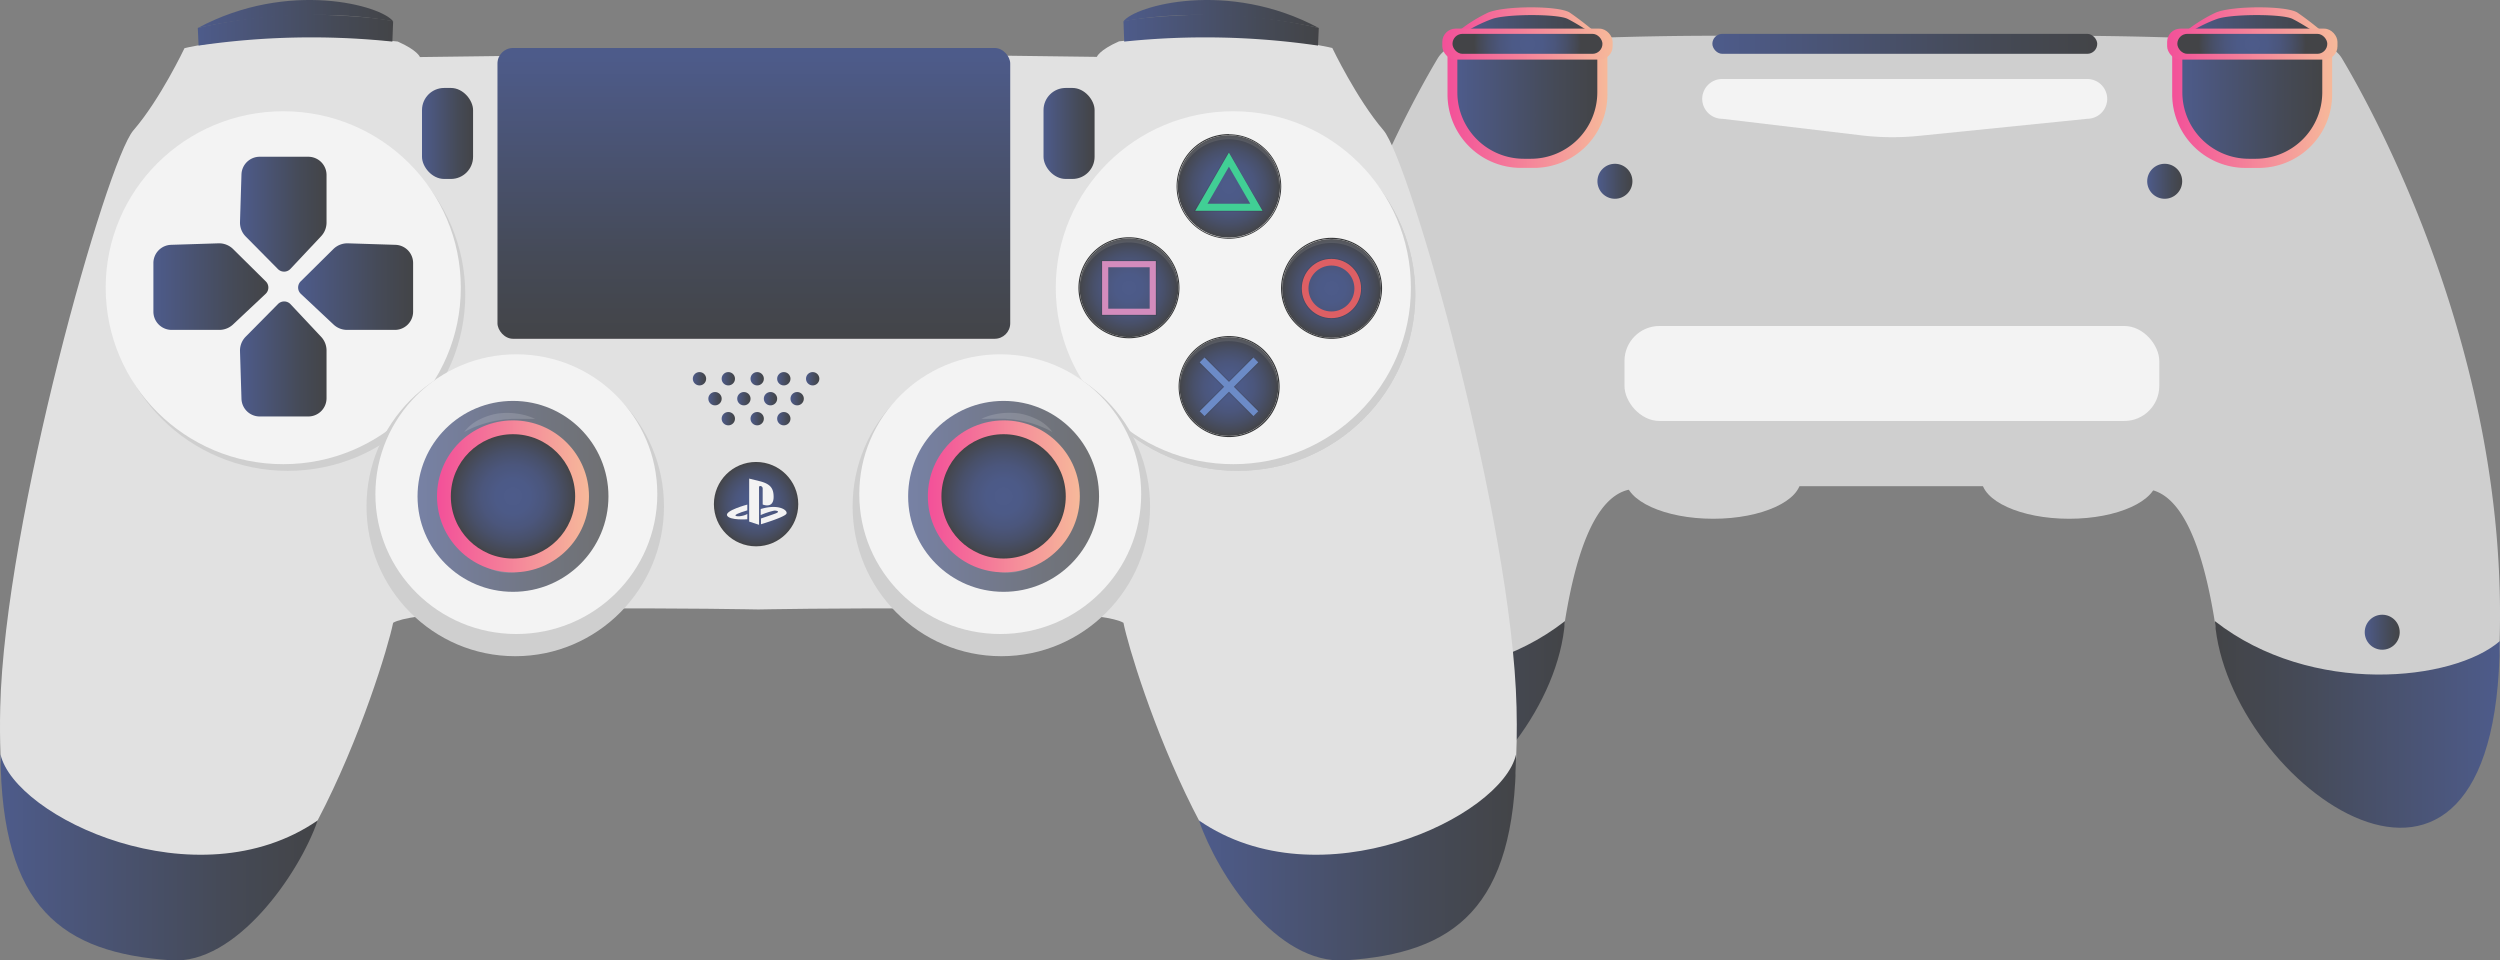 <svg id="Layer_1" data-name="Layer 1" xmlns="http://www.w3.org/2000/svg" xmlns:xlink="http://www.w3.org/1999/xlink" viewBox="0 0 633 243.19"><rect x="0" y="0" width="633" height="243.19" fill="#808080" stroke="none"/><defs><style>.cls-1{fill:#cfcfcf;}.cls-2{fill:url(#linear-gradient);}.cls-3{fill:url(#linear-gradient-2);}.cls-4{fill:url(#linear-gradient-3);}.cls-5{fill:url(#linear-gradient-4);}.cls-6{fill:url(#linear-gradient-5);}.cls-7{fill:url(#linear-gradient-6);}.cls-8{fill:url(#linear-gradient-7);}.cls-9{fill:url(#linear-gradient-8);}.cls-10{fill:url(#radial-gradient);}.cls-11{fill:url(#linear-gradient-9);}.cls-12{fill:url(#linear-gradient-10);}.cls-13{fill:url(#linear-gradient-11);}.cls-14{fill:url(#linear-gradient-12);}.cls-15{fill:url(#radial-gradient-2);}.cls-16{fill:#f3f3f3;}.cls-17{fill:url(#linear-gradient-13);}.cls-18{fill:url(#linear-gradient-14);}.cls-19{fill:url(#linear-gradient-15);}.cls-20{fill:url(#linear-gradient-16);}.cls-21{fill:url(#linear-gradient-17);}.cls-22{fill:#e1e1e1;}.cls-23{fill:url(#linear-gradient-18);}.cls-24{fill:url(#linear-gradient-19);}.cls-25{fill:url(#linear-gradient-20);}.cls-26{fill:url(#linear-gradient-21);}.cls-27{fill:url(#linear-gradient-22);}.cls-28{fill:url(#linear-gradient-23);}.cls-29{fill:url(#linear-gradient-24);}.cls-30{fill:url(#linear-gradient-25);}.cls-31,.cls-40{opacity:0.75;}.cls-31{fill:url(#linear-gradient-26);}.cls-32{opacity:0.15;}.cls-33{fill:#fff;}.cls-34{fill:url(#linear-gradient-27);}.cls-35{fill:url(#radial-gradient-3);}.cls-36{fill:url(#linear-gradient-28);}.cls-37{fill:url(#linear-gradient-29);}.cls-38{fill:url(#linear-gradient-30);}.cls-39{fill:url(#linear-gradient-31);}.cls-40{fill:url(#linear-gradient-32);}.cls-41{fill:url(#linear-gradient-33);}.cls-42{fill:url(#radial-gradient-4);}.cls-43{fill:url(#linear-gradient-34);}.cls-44{fill:url(#linear-gradient-35);}.cls-45{fill:url(#linear-gradient-36);}.cls-46{fill:url(#linear-gradient-37);}.cls-47{fill:url(#linear-gradient-38);}.cls-48{fill:url(#linear-gradient-39);}.cls-49{fill:url(#linear-gradient-40);}.cls-50{fill:url(#linear-gradient-41);}.cls-51{fill:url(#linear-gradient-42);}.cls-52{fill:url(#linear-gradient-43);}.cls-53{fill:url(#linear-gradient-44);}.cls-54{fill:url(#linear-gradient-45);}.cls-55{fill:url(#linear-gradient-46);}.cls-56{fill:url(#radial-gradient-5);}.cls-57{fill:url(#radial-gradient-6);}.cls-58{fill:#353638;}.cls-59{opacity:0.1;}.cls-60{opacity:0.25;}.cls-61,.cls-63,.cls-65,.cls-66,.cls-68{fill:none;stroke-miterlimit:10;}.cls-61{stroke:#dd5f64;stroke-width:1.69px;}.cls-62{fill:url(#radial-gradient-7);}.cls-63{stroke:#d38cbd;stroke-width:1.56px;}.cls-64{fill:url(#radial-gradient-8);}.cls-65{stroke:#353638;stroke-width:2.22px;}.cls-66{stroke:#6c8bc7;stroke-width:1.74px;}.cls-67{fill:url(#radial-gradient-9);}.cls-68{stroke:#41cf95;stroke-width:1.79px;}</style><linearGradient id="linear-gradient" x1="324.1" y1="183.43" x2="396.24" y2="183.43" gradientUnits="userSpaceOnUse"><stop offset="0.01" stop-color="#4d5b8a"/><stop offset="0.13" stop-color="#4c5881"/><stop offset="0.7" stop-color="#454a57"/><stop offset="1" stop-color="#434447"/></linearGradient><linearGradient id="linear-gradient-2" x1="-2159.95" y1="183.43" x2="-2087.81" y2="183.43" gradientTransform="matrix(-1, 0, 0, 1, -1527, 0)" xlink:href="#linear-gradient"/><linearGradient id="linear-gradient-3" x1="366.51" y1="26.96" x2="407.01" y2="26.96" gradientUnits="userSpaceOnUse"><stop offset="0" stop-color="#f35099"/><stop offset="1" stop-color="#f6b99a"/></linearGradient><linearGradient id="linear-gradient-4" x1="369.03" y1="25.65" x2="404.47" y2="25.65" xlink:href="#linear-gradient"/><linearGradient id="linear-gradient-5" x1="552.66" y1="5.21" x2="588.58" y2="5.21" xlink:href="#linear-gradient-3"/><linearGradient id="linear-gradient-6" x1="368.47" y1="5.21" x2="404.39" y2="5.21" xlink:href="#linear-gradient-3"/><linearGradient id="linear-gradient-7" x1="370.3" y1="6.19" x2="403.2" y2="6.19" xlink:href="#linear-gradient"/><linearGradient id="linear-gradient-8" x1="365.19" y1="11.17" x2="408.31" y2="11.17" xlink:href="#linear-gradient-3"/><radialGradient id="radial-gradient" cx="386.75" cy="11.1" r="13.54" gradientUnits="userSpaceOnUse"><stop offset="0.01" stop-color="#4d5b8a"/><stop offset="0.28" stop-color="#4c5a87"/><stop offset="0.51" stop-color="#4b567c"/><stop offset="0.72" stop-color="#48506a"/><stop offset="0.93" stop-color="#454852"/><stop offset="1" stop-color="#434447"/></radialGradient><linearGradient id="linear-gradient-9" x1="550.05" y1="26.96" x2="590.54" y2="26.96" xlink:href="#linear-gradient-3"/><linearGradient id="linear-gradient-10" x1="552.57" y1="25.65" x2="588" y2="25.65" xlink:href="#linear-gradient"/><linearGradient id="linear-gradient-11" x1="553.84" y1="6.19" x2="586.74" y2="6.19" xlink:href="#linear-gradient"/><linearGradient id="linear-gradient-12" x1="548.72" y1="11.17" x2="591.85" y2="11.17" xlink:href="#linear-gradient-3"/><radialGradient id="radial-gradient-2" cx="570.29" cy="11.1" r="13.54" xlink:href="#radial-gradient"/><linearGradient id="linear-gradient-13" x1="404.47" y1="45.9" x2="413.32" y2="45.9" xlink:href="#linear-gradient"/><linearGradient id="linear-gradient-14" x1="543.68" y1="45.9" x2="552.53" y2="45.9" xlink:href="#linear-gradient"/><linearGradient id="linear-gradient-15" x1="598.75" y1="160.08" x2="607.61" y2="160.08" xlink:href="#linear-gradient"/><linearGradient id="linear-gradient-16" x1="349.89" y1="160.08" x2="358.75" y2="160.08" xlink:href="#linear-gradient"/><linearGradient id="linear-gradient-17" x1="433.57" y1="11.1" x2="531.02" y2="11.1" xlink:href="#linear-gradient"/><linearGradient id="linear-gradient-18" x1="0.13" y1="217.1" x2="80.44" y2="217.1" xlink:href="#linear-gradient"/><linearGradient id="linear-gradient-19" x1="50.08" y1="7.61" x2="99.54" y2="7.61" xlink:href="#linear-gradient"/><linearGradient id="linear-gradient-20" x1="50.08" y1="3.55" x2="99.54" y2="3.55" xlink:href="#linear-gradient"/><linearGradient id="linear-gradient-21" x1="60.76" y1="54.26" x2="82.68" y2="54.26" xlink:href="#linear-gradient"/><linearGradient id="linear-gradient-22" x1="60.76" y1="90.88" x2="82.68" y2="90.88" xlink:href="#linear-gradient"/><linearGradient id="linear-gradient-23" x1="75.46" y1="72.57" x2="104.6" y2="72.57" xlink:href="#linear-gradient"/><linearGradient id="linear-gradient-24" x1="38.84" y1="72.57" x2="67.98" y2="72.57" xlink:href="#linear-gradient"/><linearGradient id="linear-gradient-25" x1="106.85" y1="33.79" x2="119.78" y2="33.79" xlink:href="#linear-gradient"/><linearGradient id="linear-gradient-26" x1="105.73" y1="125.68" x2="154.06" y2="125.68" xlink:href="#linear-gradient"/><linearGradient id="linear-gradient-27" x1="110.66" y1="125.68" x2="149.13" y2="125.68" xlink:href="#linear-gradient-3"/><radialGradient id="radial-gradient-3" cx="129.89" cy="125.68" r="15.74" xlink:href="#radial-gradient"/><linearGradient id="linear-gradient-28" x1="303.56" y1="217.1" x2="383.87" y2="217.1" xlink:href="#linear-gradient"/><linearGradient id="linear-gradient-29" x1="284.46" y1="7.61" x2="333.92" y2="7.61" xlink:href="#linear-gradient"/><linearGradient id="linear-gradient-30" x1="284.46" y1="3.55" x2="333.92" y2="3.55" xlink:href="#linear-gradient"/><linearGradient id="linear-gradient-31" x1="264.22" y1="33.79" x2="277.15" y2="33.79" gradientTransform="translate(541.37 67.58) rotate(180)" xlink:href="#linear-gradient"/><linearGradient id="linear-gradient-32" x1="229.94" y1="125.68" x2="278.27" y2="125.68" xlink:href="#linear-gradient"/><linearGradient id="linear-gradient-33" x1="234.93" y1="125.68" x2="273.41" y2="125.68" xlink:href="#linear-gradient-3"/><radialGradient id="radial-gradient-4" cx="254.11" cy="125.68" r="15.74" xlink:href="#radial-gradient"/><linearGradient id="linear-gradient-34" x1="190.88" y1="13.57" x2="190.88" y2="87.2" xlink:href="#linear-gradient"/><linearGradient id="linear-gradient-35" x1="175.42" y1="95.9" x2="178.79" y2="95.9" xlink:href="#linear-gradient"/><linearGradient id="linear-gradient-36" x1="179.35" y1="100.95" x2="182.73" y2="100.95" xlink:href="#linear-gradient"/><linearGradient id="linear-gradient-37" x1="182.73" y1="106.01" x2="186.1" y2="106.01" xlink:href="#linear-gradient"/><linearGradient id="linear-gradient-38" x1="190.03" y1="106.01" x2="193.41" y2="106.01" xlink:href="#linear-gradient"/><linearGradient id="linear-gradient-39" x1="196.78" y1="106.01" x2="200.15" y2="106.01" xlink:href="#linear-gradient"/><linearGradient id="linear-gradient-40" x1="186.66" y1="100.95" x2="190.03" y2="100.95" xlink:href="#linear-gradient"/><linearGradient id="linear-gradient-41" x1="193.41" y1="100.95" x2="196.78" y2="100.95" xlink:href="#linear-gradient"/><linearGradient id="linear-gradient-42" x1="200.15" y1="100.95" x2="203.52" y2="100.95" xlink:href="#linear-gradient"/><linearGradient id="linear-gradient-43" x1="182.73" y1="95.9" x2="186.1" y2="95.9" xlink:href="#linear-gradient"/><linearGradient id="linear-gradient-44" x1="190.03" y1="95.9" x2="193.41" y2="95.9" xlink:href="#linear-gradient"/><linearGradient id="linear-gradient-45" x1="196.78" y1="95.9" x2="200.15" y2="95.9" xlink:href="#linear-gradient"/><linearGradient id="linear-gradient-46" x1="204.08" y1="95.9" x2="207.46" y2="95.9" xlink:href="#linear-gradient"/><radialGradient id="radial-gradient-5" cx="191.44" cy="127.65" r="10.68" xlink:href="#radial-gradient"/><radialGradient id="radial-gradient-6" cx="337.15" cy="73.02" r="12.5" xlink:href="#radial-gradient"/><radialGradient id="radial-gradient-7" cx="285.86" cy="72.86" r="12.5" xlink:href="#radial-gradient"/><radialGradient id="radial-gradient-8" cx="311.17" cy="97.87" r="12.5" xlink:href="#radial-gradient"/><radialGradient id="radial-gradient-9" cx="311.16" cy="47.2" r="12.95" xlink:href="#radial-gradient"/></defs><title>controller</title><path class="cls-1" d="M478.5,10.46c46.45-3.24,95.66,0,109.08,1A6.9,6.9,0,0,1,593,14.82C601.46,29,635.11,90.33,632.9,162.33c-2.54,82.26-65.81,34.17-72.14-5.06s-19-35.44-26.58-30.38-21.51,1.27-27.84-3.79H450.66c-6.33,5.06-20.25,8.86-27.84,3.79s-20.25-8.86-26.58,30.38-69.6,87.32-72.14,5.06C321.89,90.33,355.54,29,364,14.82a6.9,6.9,0,0,1,5.44-3.37C382.84,10.44,432.05,7.22,478.5,10.46Z"/><path class="cls-2" d="M396.24,157.27c-2.95,41.36-71.53,91-72.14,5.06C335.81,172.5,371.73,176.42,396.24,157.27Z"/><path class="cls-3" d="M560.81,157.27c3,41.36,71.54,91,72.14,5.06C621.24,172.5,585.32,176.42,560.81,157.27Z"/><path class="cls-4" d="M366.51,11.4H407a0,0,0,0,1,0,0V23.91A18.61,18.61,0,0,1,388.4,42.51h-3.28a18.61,18.61,0,0,1-18.61-18.61V11.4A0,0,0,0,1,366.51,11.4Z"/><path class="cls-5" d="M369,11.1h35.44a0,0,0,0,1,0,0V23.37A16.84,16.84,0,0,1,387.63,40.2h-1.76A16.84,16.84,0,0,1,369,23.37V11.1A0,0,0,0,1,369,11.1Z"/><path class="cls-6" d="M552.66,8.56A38.4,38.4,0,0,1,561,3.2c4.15-1.79,18-1.79,20.73,0a81.6,81.6,0,0,1,6.9,5.36Z"/><path class="cls-7" d="M368.47,8.56a38.11,38.11,0,0,1,8.29-5.36c4.14-1.79,18-1.79,20.72,0a80.66,80.66,0,0,1,6.91,5.36Z"/><path class="cls-8" d="M370.3,8.57a36.82,36.82,0,0,1,7.59-3.8c3.8-1.27,16.45-1.27,19,0s6.33,3.8,6.33,3.8Z"/><rect class="cls-9" x="365.19" y="7.25" width="43.13" height="7.84" rx="3.36"/><rect class="cls-10" x="367.77" y="8.57" width="37.97" height="5.06" rx="2.53"/><path class="cls-11" d="M550,11.4h40.5a0,0,0,0,1,0,0V23.91a18.61,18.61,0,0,1-18.61,18.61h-3.28A18.61,18.61,0,0,1,550,23.91V11.4A0,0,0,0,1,550,11.4Z"/><path class="cls-12" d="M552.57,11.1H588a0,0,0,0,1,0,0V23.37A16.84,16.84,0,0,1,571.17,40.2h-1.76a16.84,16.84,0,0,1-16.84-16.84V11.1A0,0,0,0,1,552.57,11.1Z"/><path class="cls-13" d="M553.84,8.57a36.82,36.82,0,0,1,7.59-3.8c3.8-1.27,16.45-1.27,19,0s6.33,3.8,6.33,3.8Z"/><rect class="cls-14" x="548.72" y="7.25" width="43.13" height="7.84" rx="3.36"/><rect class="cls-15" x="551.3" y="8.57" width="37.97" height="5.06" rx="2.53"/><path class="cls-1" d="M529.14,31.39l-42.62,4.32A65.88,65.88,0,0,1,472,35.58l-35.24-4.19a5.07,5.07,0,0,1-5.06-5.07h0a5.07,5.07,0,0,1,5.06-5.06h92.38a5.07,5.07,0,0,1,5.06,5.06h0A5.07,5.07,0,0,1,529.14,31.39Z"/><path class="cls-16" d="M528.49,30.08,485.87,34.4a66.5,66.5,0,0,1-14.52-.12l-35.25-4.2A5.08,5.08,0,0,1,431,25h0A5.07,5.07,0,0,1,436.1,20h92.39A5.07,5.07,0,0,1,533.55,25h0A5.08,5.08,0,0,1,528.49,30.08Z"/><rect class="cls-1" x="412.63" y="83.84" width="135.41" height="24.05" rx="8.86"/><rect class="cls-16" x="411.32" y="82.54" width="135.41" height="24.05" rx="8.86"/><circle class="cls-17" cx="408.9" cy="45.9" r="4.43"/><circle class="cls-18" cx="548.1" cy="45.9" r="4.43"/><circle class="cls-19" cx="603.18" cy="160.08" r="4.43"/><circle class="cls-20" cx="354.32" cy="160.08" r="4.43"/><rect class="cls-21" x="433.57" y="8.57" width="97.45" height="5.06" rx="2.53"/><ellipse class="cls-1" cx="433.79" cy="121.23" rx="22.21" ry="10.12"/><ellipse class="cls-1" cx="523.92" cy="121.23" rx="22.21" ry="10.12"/><path class="cls-22" d="M191.72,13.28l86,1.12s.56-1.69,5.62-3.93c32.88-3.66,54,1.68,54,1.68s6.18,12.93,12.93,20.8,32.59,98.92,33.72,146.13S371,240.34,340.66,242s-54-73.07-56.2-84.31c-8.43-5.06-92.74-3.37-92.74-3.37h.56s-84.31-1.69-92.74,3.37c-1.18,5.91-8.25,29.34-19.1,50-9.81,18.68-22.69,35.1-37.1,34.3C15.72,240.49,1.59,228.72.13,191q-.22-5.58-.07-11.93C1.19,131.87,27,40.82,33.78,33s12.93-20.8,12.93-20.8,21.08-5.34,54-1.68c5.06,2.24,5.62,3.93,5.62,3.93l86-1.12Z"/><path class="cls-23" d="M80.44,207.73c-4.78,13.78-20.8,36.55-37.1,35.42C15.74,241.25.34,229.94.13,191,3.72,206.9,49.8,228.82,80.44,207.73Z"/><ellipse class="cls-1" cx="72.85" cy="74.54" rx="44.96" ry="44.68"/><ellipse class="cls-1" cx="313.4" cy="74.54" rx="44.96" ry="44.68"/><ellipse class="cls-16" cx="71.72" cy="72.85" rx="44.96" ry="44.68"/><path class="cls-24" d="M50.28,11.54l-.2-4.45S65.82,3.16,81,3.72,99.54,5.41,99.54,5.41l-.19,5.12A197.84,197.84,0,0,0,50.28,11.54Z"/><path class="cls-25" d="M50.08,7.09S75.38.91,99.54,5.41C96.73,1.47,73.13-5.27,50.08,7.09Z"/><path class="cls-26" d="M65.73,39.69H78.09a4.62,4.62,0,0,1,4.59,4.65v12a5.07,5.07,0,0,1-1.36,3.46l-7.78,8.28a2.2,2.2,0,0,1-3.17.05l-8.15-8.24a5,5,0,0,1-1.45-3.72l.37-12A4.62,4.62,0,0,1,65.73,39.69Z"/><path class="cls-27" d="M65.73,105.45H78.09a4.62,4.62,0,0,0,4.59-4.64V88.75a5.07,5.07,0,0,0-1.36-3.46L73.54,77a2.2,2.2,0,0,0-3.17,0l-8.15,8.24a5,5,0,0,0-1.45,3.71l.37,12A4.62,4.62,0,0,0,65.73,105.45Z"/><path class="cls-28" d="M104.6,66.58V78.94A4.62,4.62,0,0,1,100,83.53H87.9a5,5,0,0,1-3.46-1.37l-8.28-7.77a2.2,2.2,0,0,1,0-3.17l8.24-8.15a5.07,5.07,0,0,1,3.71-1.46l12,.38A4.61,4.61,0,0,1,104.6,66.58Z"/><path class="cls-29" d="M38.84,66.58V78.94a4.62,4.62,0,0,0,4.65,4.59h12A5.08,5.08,0,0,0,59,82.16l8.27-7.77a2.19,2.19,0,0,0,0-3.17l-8.24-8.15a5.08,5.08,0,0,0-3.71-1.46l-12,.38A4.62,4.62,0,0,0,38.84,66.58Z"/><rect class="cls-30" x="106.85" y="22.27" width="12.93" height="23.04" rx="5.61"/><ellipse class="cls-1" cx="130.46" cy="128.21" rx="37.66" ry="37.94"/><ellipse class="cls-16" cx="130.74" cy="125.12" rx="35.69" ry="35.41"/><circle class="cls-31" cx="129.89" cy="125.68" r="24.17"/><g class="cls-32"><path class="cls-33" d="M122,142.55a54.32,54.32,0,0,0,6.13.77l3.05.15c1,.05,2.07.06,3.18.2a9.73,9.73,0,0,1-3.08,1.11A12.34,12.34,0,0,1,128,145a11.45,11.45,0,0,1-3.22-.7A7.14,7.14,0,0,1,122,142.55Z"/></g><circle class="cls-34" cx="129.89" cy="125.68" r="19.24"/><circle class="cls-35" cx="129.89" cy="125.68" r="15.74"/><g class="cls-32"><path class="cls-33" d="M117.53,109.39a10.49,10.49,0,0,1,3.75-3.11,16.27,16.27,0,0,1,4.67-1.56,18,18,0,0,1,4.91,0,18.94,18.94,0,0,1,2.38.49,19.25,19.25,0,0,1,2.27.85c-.82,0-1.6,0-2.39,0s-1.56,0-2.33,0c-.39,0-.77,0-1.16,0s-.76.06-1.14.09c-.77,0-1.51.17-2.27.27a27.2,27.2,0,0,0-4.42,1.1A25.13,25.13,0,0,0,117.53,109.39Z"/></g><path class="cls-36" d="M303.56,207.73c4.78,13.78,19.68,36.55,37.1,35.42,27.61-1.78,43-13.21,43.21-52.14C380.28,206.9,334.2,228.82,303.56,207.73Z"/><ellipse class="cls-1" cx="313.4" cy="74.54" rx="44.96" ry="44.68"/><ellipse class="cls-16" cx="312.28" cy="72.85" rx="44.96" ry="44.68"/><path class="cls-37" d="M333.72,11.54l.2-4.45S318.18,3.16,303,3.72s-18.54,1.69-18.54,1.69l.19,5.12A197.84,197.84,0,0,1,333.72,11.54Z"/><path class="cls-38" d="M333.92,7.09S308.62.91,284.46,5.41C287.27,1.47,310.87-5.27,333.92,7.09Z"/><rect class="cls-39" x="264.22" y="22.27" width="12.93" height="23.04" rx="5.61" transform="translate(541.37 67.58) rotate(-180)"/><ellipse class="cls-1" cx="253.54" cy="128.21" rx="37.66" ry="37.94"/><ellipse class="cls-16" cx="253.26" cy="125.12" rx="35.69" ry="35.41"/><circle class="cls-40" cx="254.11" cy="125.68" r="24.17"/><g class="cls-32"><path class="cls-33" d="M262,142.55a7.14,7.14,0,0,1-2.79,1.75,11.45,11.45,0,0,1-3.22.7,12.34,12.34,0,0,1-3.27-.22,9.73,9.73,0,0,1-3.08-1.11c1.11-.14,2.15-.15,3.18-.2l3.05-.15A54.32,54.32,0,0,0,262,142.55Z"/></g><circle class="cls-41" cx="254.17" cy="125.68" r="19.24"/><circle class="cls-42" cx="254.11" cy="125.68" r="15.74"/><g class="cls-32"><path class="cls-33" d="M266.47,109.39a25.13,25.13,0,0,0-4.27-1.9,27.2,27.2,0,0,0-4.42-1.1c-.76-.1-1.5-.24-2.27-.27-.38,0-.76-.08-1.14-.09s-.77,0-1.16,0c-.77,0-1.54,0-2.33,0s-1.57.07-2.39,0a19.25,19.25,0,0,1,2.27-.85,18.94,18.94,0,0,1,2.38-.49,18,18,0,0,1,4.91,0,16.27,16.27,0,0,1,4.67,1.56A10.49,10.49,0,0,1,266.47,109.39Z"/></g><rect class="cls-43" x="125.96" y="12.15" width="129.83" height="73.63" rx="3.93"/><circle class="cls-44" cx="177.11" cy="95.9" r="1.69"/><circle class="cls-45" cx="181.04" cy="100.95" r="1.69"/><circle class="cls-46" cx="184.41" cy="106.01" r="1.69"/><circle class="cls-47" cx="191.72" cy="106.01" r="1.69"/><circle class="cls-48" cx="198.46" cy="106.01" r="1.69"/><circle class="cls-49" cx="188.35" cy="100.95" r="1.69"/><circle class="cls-50" cx="195.09" cy="100.95" r="1.69"/><circle class="cls-51" cx="201.84" cy="100.95" r="1.69"/><circle class="cls-52" cx="184.41" cy="95.9" r="1.69"/><circle class="cls-53" cx="191.72" cy="95.9" r="1.69"/><circle class="cls-54" cx="198.46" cy="95.9" r="1.69"/><circle class="cls-55" cx="205.77" cy="95.9" r="1.69"/><circle class="cls-56" cx="191.44" cy="127.65" r="10.68"/><circle class="cls-57" cx="337.15" cy="73.02" r="12.5"/><path class="cls-58" d="M337.15,60.51A12.51,12.51,0,1,1,324.65,73a12.5,12.5,0,0,1,12.5-12.51m0-.28A12.79,12.79,0,1,0,349.94,73a12.8,12.8,0,0,0-12.79-12.79Z"/><g class="cls-59"><path class="cls-33" d="M324.82,72.78a10.71,10.71,0,0,1,.78-4.66,12,12,0,0,1,2.7-4,12.47,12.47,0,0,1,17.59,0,12.18,12.18,0,0,1,2.7,4,10.71,10.71,0,0,1,.78,4.66,11.83,11.83,0,0,0-4-8.06,12.31,12.31,0,0,0-16.55,0A11.79,11.79,0,0,0,324.82,72.78Z"/></g><g class="cls-60"><path class="cls-58" d="M337.12,66.39a6.66,6.66,0,1,1-6.66,6.66,6.66,6.66,0,0,1,6.66-6.66m0-1.08a7.74,7.74,0,1,0,7.74,7.74,7.74,7.74,0,0,0-7.74-7.74Z"/></g><circle class="cls-61" cx="337.12" cy="73.05" r="6.66"/><circle class="cls-62" cx="285.86" cy="72.86" r="12.5"/><path class="cls-58" d="M285.86,60.35a12.51,12.51,0,1,1-12.51,12.51,12.51,12.51,0,0,1,12.51-12.51m0-.28a12.79,12.79,0,1,0,12.78,12.79,12.8,12.8,0,0,0-12.78-12.79Z"/><g class="cls-59"><path class="cls-33" d="M273.52,72.63A10.73,10.73,0,0,1,274.3,68a12.44,12.44,0,0,1,2.7-4,12.47,12.47,0,0,1,17.59,0,12,12,0,0,1,2.7,4,10.73,10.73,0,0,1,.78,4.67,11.75,11.75,0,0,0-4-8.07,12.3,12.3,0,0,0-16.55,0A11.83,11.83,0,0,0,273.52,72.63Z"/></g><g class="cls-60"><path class="cls-58" d="M291.88,66.89v12H279.83v-12h12.05M293,65.81H278.75V80H293V65.81Z"/></g><rect class="cls-63" x="279.83" y="66.89" width="12.05" height="12.05"/><circle class="cls-64" cx="311.17" cy="97.87" r="12.5"/><path class="cls-58" d="M311.17,85.37a12.51,12.51,0,1,1-12.5,12.5,12.51,12.51,0,0,1,12.5-12.5m0-.28A12.79,12.79,0,1,0,324,97.87a12.8,12.8,0,0,0-12.79-12.78Z"/><g class="cls-59"><path class="cls-33" d="M298.84,97.64a10.71,10.71,0,0,1,.78-4.66,12.18,12.18,0,0,1,2.7-4,12.47,12.47,0,0,1,17.59,0,12,12,0,0,1,2.7,4,10.71,10.71,0,0,1,.78,4.66,11.83,11.83,0,0,0-4-8.07,12.33,12.33,0,0,0-16.55,0A11.83,11.83,0,0,0,298.84,97.64Z"/></g><g class="cls-60"><line class="cls-65" x1="304.37" y1="104.74" x2="317.98" y2="91.13"/><line class="cls-65" x1="304.37" y1="91.13" x2="317.98" y2="104.74"/></g><line class="cls-66" x1="304.37" y1="104.74" x2="317.98" y2="91.13"/><line class="cls-66" x1="304.37" y1="91.13" x2="317.98" y2="104.74"/><circle class="cls-67" cx="311.16" cy="47.2" r="12.95"/><path class="cls-58" d="M311.16,34.24a13,13,0,1,1-13,13,13,13,0,0,1,13-13m0-.29A13.25,13.25,0,1,0,324.41,47.2,13.26,13.26,0,0,0,311.16,34Z"/><g class="cls-59"><path class="cls-33" d="M298.38,47a11.16,11.16,0,0,1,.81-4.83A12.67,12.67,0,0,1,302,38a12.92,12.92,0,0,1,18.22,0,12.67,12.67,0,0,1,2.8,4.11,11,11,0,0,1,.8,4.83,12.19,12.19,0,0,0-4.14-8.36,12.76,12.76,0,0,0-17.15,0A12.24,12.24,0,0,0,298.38,47Z"/></g><g class="cls-60"><path class="cls-58" d="M311.16,40.42l7,12.06H304.19l7-12.06m0-2.24-1,1.68-7,12.06-1,1.68h17.8l-1-1.68-7-12.06-1-1.68Z"/></g><polygon class="cls-68" points="311.16 40.42 304.19 52.48 318.12 52.48 311.16 40.42"/><path class="cls-16" d="M189.69,132.07V121.18l2.55.63c2.73.67,3.64,1.73,3.64,4,0,3.13-2.77,1.93-2.77,1.93l0-4a.62.62,0,0,0-.61-.68h0a.29.29,0,0,0-.31.28v9.54Z"/><path class="cls-16" d="M189.22,127.76v1.46s-3,.86-3,1.26,1.8.33,3-.33v1.33s-4.45.33-5.11-.93S189.22,127.76,189.22,127.76Z"/><path class="cls-16" d="M192.61,128.89v1.52a19,19,0,0,1,3.45-1.13c.74,0,1.53.27.27.74s-3.65,1.26-3.65,1.26v1.46s6-1.79,6.44-2.66S197.19,127.49,192.61,128.89Z"/></svg>